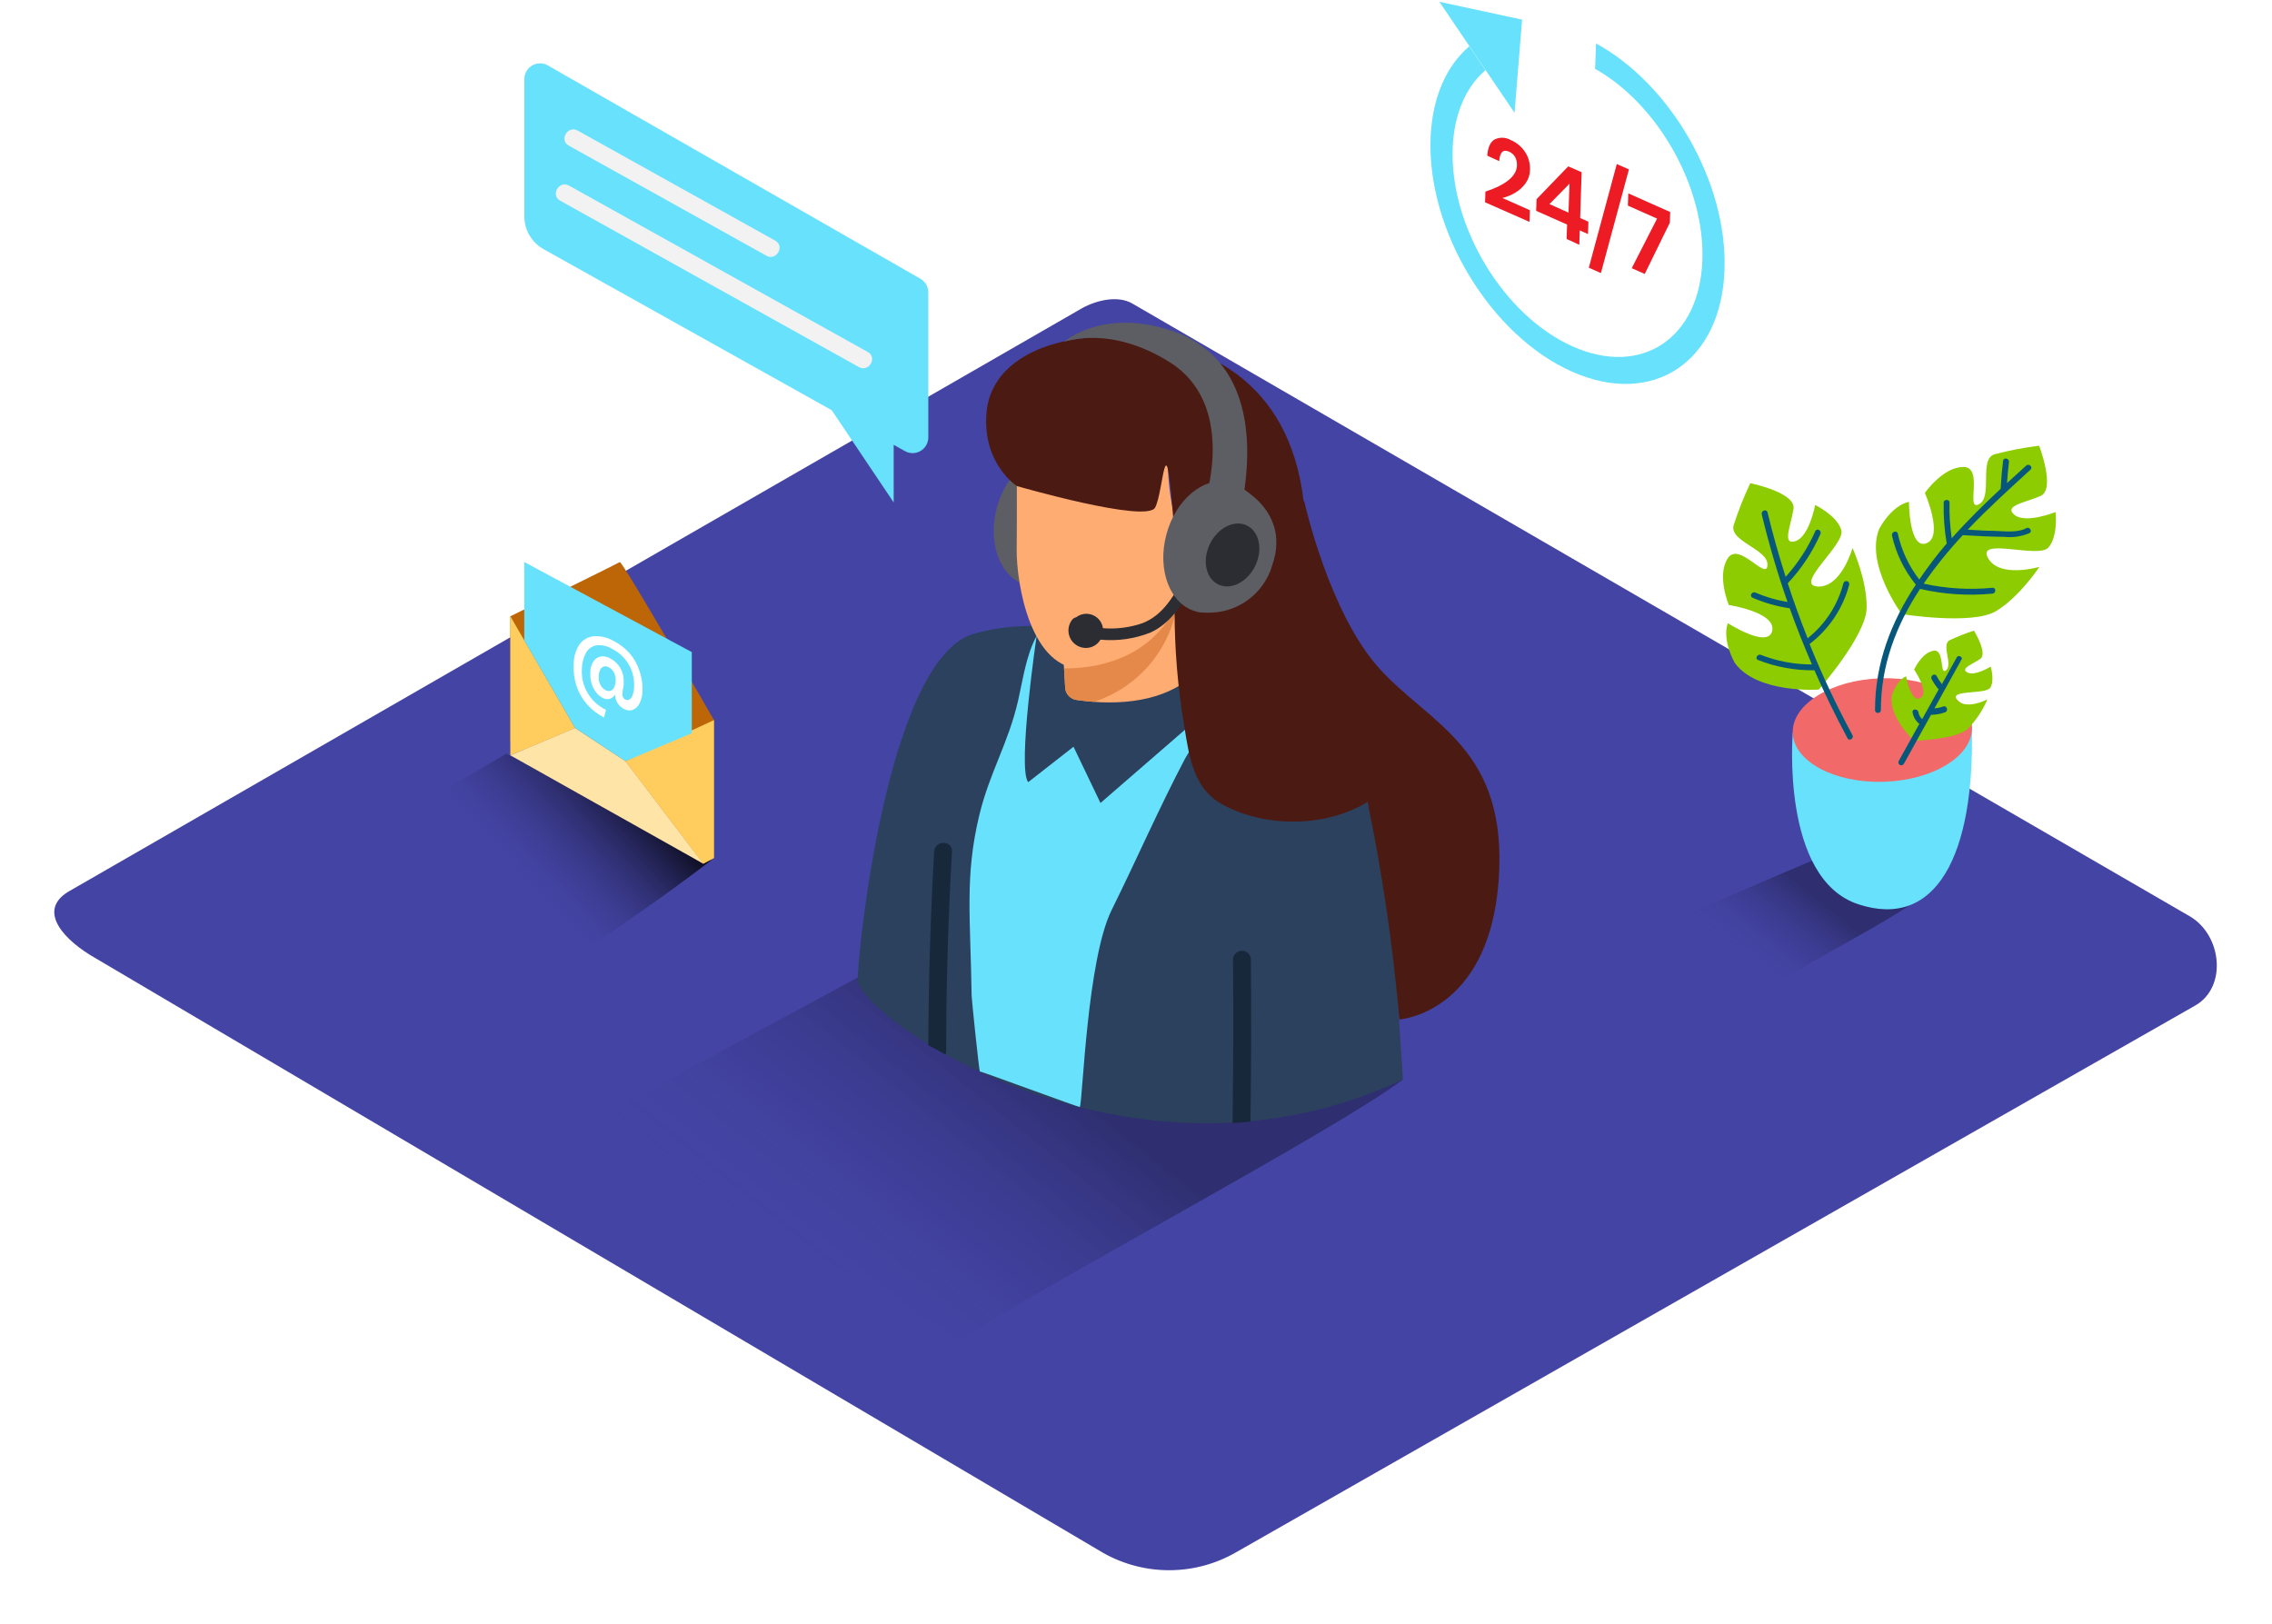 <svg width="645" height="461" viewBox="0 0 645 461" fill="none" xmlns="http://www.w3.org/2000/svg">
<g filter="url(#filter0_d_150_126)">
<path d="M303.268 420.908L17.349 252.162C8.249 247.064 0.442 238.673 9.31 233.194L296.24 68.04C300.549 65.375 307.08 63.637 311.456 66.17L611.629 240.113C620.729 245.393 622.369 260.14 613.286 265.42L340.992 420.643C335.271 423.961 328.781 425.731 322.165 425.777C315.549 425.824 309.035 424.145 303.268 420.908Z" fill="#4444A5"/>
</g>
<path opacity="0.32" d="M542.246 256.863L526.118 239.335L476.907 260.372L506.842 277.685C512.046 274.127 537.24 260.736 542.246 256.863Z" fill="url(#paint0_linear_150_126)"/>
<path opacity="0.32" d="M398.276 306.452L246.183 276.047L166.855 318.949L272.935 380.29C291.267 367.595 380.59 320.157 398.276 306.452Z" fill="url(#paint1_linear_150_126)"/>
<path opacity="0.9" d="M201.995 244.135L143.75 213.944L87.76 246.899L147.065 282.535C165.48 269.989 184.309 257.84 201.995 244.135Z" fill="url(#paint2_linear_150_126)"/>
<path d="M508.947 208.052C508.947 208.052 505.45 249.431 527.544 256.714C549.639 263.997 560.678 242.811 559.783 206.397" fill="#68E1FD"/>
<path d="M534.851 221.945C548.905 221.499 560.088 214.561 559.83 206.447C559.572 198.334 547.97 192.118 533.916 192.564C519.862 193.01 508.679 199.949 508.937 208.062C509.195 216.176 520.797 222.391 534.851 221.945Z" fill="#F2696A"/>
<path d="M539.892 174.336C539.892 174.336 529.45 160.25 533.478 150.154C533.478 150.154 536.793 143.649 541.931 142.457C541.931 142.457 541.931 156.129 546.904 154.225C551.876 152.322 546.456 139.941 546.456 139.941C546.456 139.941 551.578 132.542 557.429 132.576C563.28 132.609 557.843 145.337 561.838 143.136C565.832 140.934 561.689 130.374 566.23 128.967C570.392 127.874 574.623 127.062 578.893 126.534C578.893 126.534 583.617 138.849 579.341 140.769C575.065 142.689 568.733 143.5 571.866 146.148C574.998 148.796 583.568 145.37 583.568 145.37C583.568 145.37 584.33 152.355 581.479 155.483C578.628 158.612 561.108 152.454 564.357 158.38C567.606 164.305 578.96 160.929 578.96 160.929C578.96 160.929 573.374 169.47 566.628 173.508C559.882 177.547 539.892 174.336 539.892 174.336Z" fill="#8CCC00"/>
<path d="M543.357 210.303C543.357 210.303 535.915 203.417 537.141 197.26C537.141 197.26 538.368 193.205 541.119 191.997C541.119 191.997 542.545 199.759 545.197 198.154C547.849 196.548 543.407 190.093 543.407 190.093C543.407 190.093 545.512 185.343 548.86 184.747C552.208 184.151 550.517 191.947 552.49 190.275C554.462 188.603 551.048 183.042 553.468 181.768C555.713 180.704 558.028 179.791 560.396 179.036C560.396 179.036 564.391 185.525 562.17 187.064C559.949 188.603 556.435 189.746 558.507 190.904C560.578 192.063 565.137 189.249 565.137 189.249C565.137 189.249 566.313 193.139 565.037 195.208C563.761 197.277 553.153 195.654 555.623 198.683C558.092 201.712 564.192 198.568 564.192 198.568C562.855 201.72 560.931 204.59 558.523 207.026C555.042 209.988 543.357 210.303 543.357 210.303Z" fill="#8CCC00"/>
<path d="M516.34 195.77C516.34 195.77 498.836 197.012 492.472 188.173C492.472 188.173 488.792 181.817 490.516 176.918C490.516 176.918 502.019 184.317 503.113 179.053C504.207 173.79 490.798 171.754 490.798 171.754C490.798 171.754 487.3 163.478 490.483 158.512C493.665 153.547 501.488 165.034 501.77 160.465C502.052 155.897 490.914 153.745 492.157 149.144C493.467 145.054 495.051 141.056 496.897 137.177C496.897 137.177 509.842 139.809 509.163 144.443C508.483 149.078 505.765 154.854 509.693 153.629C513.621 152.405 515.312 143.351 515.312 143.351C515.312 143.351 521.627 146.463 522.738 150.534C523.848 154.606 509.229 166.06 515.975 166.507C522.721 166.954 525.92 155.566 525.92 155.566C525.92 155.566 530.13 164.868 529.915 172.714C529.699 180.559 516.34 195.77 516.34 195.77Z" fill="#8CCC00"/>
<path d="M575.23 132.178C573.418 133.811 571.6 135.467 569.777 137.144C569.909 135.158 570.075 133.171 570.324 131.185C570.456 130.142 568.849 129.745 568.666 130.788C568.335 133.436 568.103 136.096 567.97 138.766C563.197 143.218 558.456 147.886 554.08 152.802C553.582 149.461 553.371 146.083 553.45 142.705C553.45 141.646 551.793 141.696 551.793 142.705C551.709 146.586 551.998 150.466 552.655 154.292C549.868 157.553 547.268 160.968 544.865 164.521C541.891 160.683 539.808 156.234 538.765 151.494C538.533 150.452 536.958 150.948 537.108 151.991C538.235 157.037 540.503 161.758 543.738 165.795C543.786 165.852 543.842 165.902 543.903 165.944C536.942 176.488 532.301 188.206 532.301 201.63C532.301 202.689 533.958 202.639 533.958 201.63C533.958 188.719 538.4 177.381 545.08 167.185C551.824 168.743 558.777 169.195 565.666 168.526C566.727 168.427 566.677 166.772 565.666 166.871C559.125 167.506 552.525 167.11 546.108 165.696C549.466 160.845 553.178 156.247 557.213 151.941H557.362C561.241 152.156 565.119 152.388 568.965 152.405C571.409 152.679 573.882 152.314 576.142 151.345C577.086 150.832 576.142 149.442 575.263 149.938C572.628 151.362 568.865 150.783 565.998 150.7C563.545 150.7 561.025 150.501 558.622 150.369C564.34 144.344 570.49 138.783 576.44 133.337C577.236 132.592 576.026 131.467 575.23 132.178Z" fill="#06577A"/>
<path d="M524.975 166.01C525.028 165.791 524.991 165.559 524.873 165.367C524.755 165.174 524.565 165.037 524.345 164.984C524.125 164.931 523.893 164.968 523.701 165.086C523.508 165.204 523.37 165.394 523.317 165.613C521.72 171.772 518.16 177.244 513.174 181.205C511.129 176.063 509.245 170.86 507.521 165.596C511.392 161.492 514.532 156.756 516.803 151.594C517.234 150.617 515.776 149.823 515.345 150.799C513.255 155.543 510.411 159.92 506.925 163.759C505.002 157.734 503.278 151.627 501.786 145.469C501.538 144.427 499.947 144.923 500.129 145.966C502.162 154.407 504.604 162.716 507.455 170.893C504.313 170.382 501.246 169.487 498.322 168.228C497.344 167.814 496.549 169.254 497.527 169.685C500.894 171.155 504.446 172.163 508.085 172.681C510.008 178.077 512.129 183.39 514.4 188.637C509.439 188.636 504.521 187.715 499.897 185.922C498.919 185.541 498.107 186.998 499.101 187.379C504.194 189.374 509.626 190.363 515.096 190.292C517.969 196.835 521.102 203.268 524.494 209.591C525.008 210.535 526.4 209.591 525.903 208.714C521.367 200.316 517.299 191.674 513.72 182.827C519.242 178.628 523.202 172.71 524.975 166.01Z" fill="#06577A"/>
<path d="M555.606 186.452L551.297 194.231C550.713 193.505 550.203 192.723 549.772 191.897C549.274 190.954 547.882 191.897 548.363 192.775C548.918 193.829 549.591 194.817 550.368 195.721L545.694 204.146C545.12 203.639 544.739 202.948 544.617 202.192C544.451 201.15 542.794 201.199 542.959 202.192C543.157 203.499 543.844 204.683 544.882 205.503L539.031 216.046C538.926 216.239 538.901 216.467 538.963 216.678C539.026 216.889 539.169 217.066 539.363 217.172C539.556 217.277 539.783 217.302 539.995 217.239C540.206 217.177 540.384 217.034 540.49 216.841L548.197 202.937C549.565 202.918 550.921 202.671 552.208 202.209C553.203 201.845 552.722 200.256 551.711 200.554C550.886 200.842 550.029 201.031 549.158 201.117L556.965 187.031C556.955 186.879 556.903 186.732 556.814 186.607C556.726 186.483 556.604 186.385 556.464 186.325C556.323 186.265 556.168 186.245 556.017 186.267C555.866 186.29 555.723 186.354 555.606 186.452Z" fill="#06577A"/>
<path d="M309.68 151.289C312.405 141.136 308.639 131.306 301.269 129.333C293.899 127.361 285.716 133.992 282.991 144.145C280.265 154.298 284.031 164.127 291.401 166.1C298.771 168.073 306.954 161.441 309.68 151.289Z" fill="#5D5E63"/>
<path d="M398.276 306.452C398.276 306.452 395.972 269.542 395.11 260.422C394.331 252.146 391.579 215.897 368.855 204.444C340.147 189.961 307.047 171.174 276.483 179.93C251.62 187.031 243.25 272.62 243.515 278.397C244.012 288.643 320.887 342.899 398.276 306.452Z" fill="#2B415D"/>
<path d="M339.567 208.846C339.567 210.799 337.296 213.729 336.418 215.384C329.042 229.387 322.594 244.201 315.55 258.419C308.671 272.405 307.395 311.699 306.583 314.265C306.583 314.53 278.405 304.052 278.19 304.201C277.974 304.35 275.869 283.876 275.836 282.684C275.504 260.273 273.864 248.835 277.974 231.588C280.891 219.34 286.262 211.048 289.046 198.816C290.389 192.973 291.317 185.988 294.251 180.609C297.533 174.733 339.567 195.737 339.567 208.846Z" fill="#68E1FD"/>
<path d="M352.214 318.684C351.451 318.684 350.689 318.783 349.91 318.8C350.131 303.352 350.175 287.903 350.042 272.455C350.042 271.783 350.309 271.139 350.785 270.664C351.261 270.189 351.906 269.922 352.578 269.922C353.251 269.922 353.896 270.189 354.371 270.664C354.847 271.139 355.114 271.783 355.114 272.455C355.258 287.782 355.219 303.103 354.998 318.419L352.214 318.684Z" fill="#17283A"/>
<path d="M268.444 299.335C268.275 299.237 268.097 299.154 267.913 299.087L266.538 298.342C266.007 298.027 265.46 297.746 264.88 297.465L263.538 296.72C263.604 278.391 264.156 260.074 265.195 241.768C265.377 238.457 270.449 238.457 270.267 241.768C269.162 260.626 268.61 279.5 268.61 298.391C268.615 298.714 268.559 299.034 268.444 299.335Z" fill="#17283A"/>
<path d="M294.268 180.675C294.268 180.675 288.765 218.182 291.897 222.055L304.76 211.991L312.417 227.964L344.407 200.223L294.268 180.675Z" fill="#2B415D"/>
<path d="M288.632 123.025C288.632 123.025 288.748 146.992 288.632 155.914C288.499 165.299 292.477 190.672 307.942 189.861C323.406 189.05 339.252 171.092 339.252 166.987C339.252 166.987 354.882 157.271 346.048 149.806C337.213 142.341 336.534 154.97 336.534 154.97C336.534 154.97 331.744 148.018 331.412 129.365C331.412 129.348 309.351 132.824 288.632 123.025Z" fill="#FFAC73"/>
<path d="M338.54 191.848C330.65 199.114 317.821 200.454 305.97 198.766C305.086 198.706 304.249 198.345 303.6 197.742C302.951 197.139 302.53 196.332 302.406 195.456C302.207 191.831 301.992 188.206 301.677 184.581L342.451 164.719L339.335 190.573C339.335 190.573 339.02 191.07 338.54 191.848Z" fill="#FFAC73"/>
<path d="M310.561 199.246C308.903 199.13 307.395 198.965 305.82 198.733C304.951 198.669 304.132 198.302 303.505 197.698C302.878 197.093 302.484 196.288 302.389 195.423C302.29 193.536 302.207 191.649 302.074 189.762C310.71 189.762 326.075 187.726 334.18 171.77C333.152 178.075 330.403 183.975 326.236 188.822C322.07 193.669 316.646 197.276 310.561 199.246Z" fill="#E5894A"/>
<path d="M391.646 189.845C377.209 173.922 370.264 142.275 370.264 142.275H370.082C366.004 107.516 341.158 96.94 319.412 95.715C297.367 94.473 281.206 102.716 280.046 117.232C278.886 131.748 288.682 137.988 288.682 137.988C288.682 137.988 325.511 148.631 327.931 144.096C330.351 139.56 330.832 118.556 332.987 146.065C333.699 155.152 333.517 164.272 333.451 173.376C333.45 184.469 334.388 195.543 336.252 206.479C337.578 214.673 338.805 223.793 346.794 228.245C358.893 235.015 376.264 235.031 388.231 227.666C392.459 248.055 395.475 268.676 397.265 289.42C397.265 289.42 422.624 287.765 425.442 250.126C428.26 212.488 406.066 205.801 391.646 189.845Z" fill="#4B1B13"/>
<path d="M342.434 140.802C342.434 140.802 350.722 114.567 332.158 102.882C315.119 92.106 302.074 97.039 302.074 97.039C302.074 97.039 312.798 87.522 332.125 93.728C351.451 99.935 356.871 118.854 352.81 142.01" fill="#5D5E63"/>
<path d="M335.357 165.431C332.572 170.165 329.705 174.799 324.384 176.901C320.768 178.154 316.93 178.645 313.113 178.341C313.001 177.517 312.672 176.737 312.162 176.08C311.651 175.423 310.976 174.912 310.205 174.598C309.434 174.284 308.593 174.179 307.768 174.293C306.943 174.407 306.163 174.735 305.505 175.246C305.027 175.344 304.602 175.615 304.312 176.008C303.765 176.735 303.429 177.599 303.34 178.504C303.251 179.41 303.413 180.322 303.808 181.142C304.203 181.962 304.816 182.658 305.58 183.153C306.344 183.649 307.23 183.925 308.141 183.952C308.999 183.976 309.847 183.77 310.599 183.357C311.35 182.944 311.978 182.338 312.417 181.602C317.265 182.058 322.151 181.354 326.672 179.55C332.108 177.034 335.274 172.068 338.274 167.086C338.494 166.7 338.551 166.242 338.433 165.814C338.315 165.385 338.031 165.021 337.644 164.802C337.258 164.582 336.799 164.525 336.37 164.643C335.941 164.761 335.577 165.045 335.357 165.431Z" fill="#2B2D33"/>
<path d="M357.706 158.821C360.413 148.709 356.658 138.923 349.318 136.964C341.978 135.004 333.833 141.612 331.125 151.723C328.418 161.835 332.173 171.621 339.513 173.581C346.853 175.541 354.998 168.932 357.706 158.821Z" fill="#5D5E63"/>
<path d="M339.501 173.574C344.104 174.499 348.888 173.663 352.903 171.232C356.918 168.801 359.873 164.952 361.181 160.449C366.982 143.781 349.28 136.879 349.28 136.879" fill="#5D5E63"/>
<path d="M356.34 160.659C358.582 156.035 357.521 150.895 353.97 149.178C350.419 147.461 345.723 149.817 343.481 154.44C341.238 159.064 342.299 164.205 345.85 165.922C349.401 167.639 354.097 165.283 356.34 160.659Z" fill="#2B2D33"/>
<path d="M261.233 79.097L155.485 18.55C154.809 18.174 154.046 17.98 153.272 17.987C152.497 17.994 151.738 18.203 151.069 18.592C150.4 18.981 149.844 19.537 149.456 20.206C149.068 20.875 148.861 21.634 148.855 22.407V61.436C148.856 63.332 149.363 65.194 150.325 66.829C151.286 68.464 152.667 69.814 154.325 70.738L256.907 128.074C257.585 128.451 258.349 128.645 259.125 128.637C259.9 128.629 260.661 128.419 261.33 128.028C262 127.637 262.555 127.078 262.943 126.407C263.33 125.735 263.535 124.975 263.537 124.2V82.953C263.53 82.164 263.313 81.391 262.908 80.714C262.503 80.036 261.925 79.478 261.233 79.097Z" fill="#68E1FD"/>
<path d="M253.709 119.764V142.639L234.581 114.17" fill="#68E1FD"/>
<path d="M161.469 41.342L217.592 72.608C220.393 74.164 222.896 69.877 220.095 68.322L163.972 37.055C161.17 35.499 158.668 39.786 161.469 41.342Z" fill="#F2F2F2"/>
<path d="M159.016 56.967L243.863 104.222C246.664 105.778 249.167 101.491 246.366 99.936L161.518 52.68C158.717 51.124 156.214 55.411 159.016 56.967Z" fill="#F2F2F2"/>
<path d="M199.674 245.211L202.691 243.555V204.427C202.691 204.427 176.618 159.125 175.955 159.572C175.292 160.018 144.877 174.965 144.877 174.965V210.568" fill="#BC6608"/>
<path d="M144.877 174.948V214.424L163.242 206.661L144.877 174.948Z" fill="#FFCD5E"/>
<path d="M202.691 243.589V204.427L177.563 216.096L199.657 245.211C199.84 245.128 202.508 243.671 202.691 243.589Z" fill="#FFCD5E"/>
<path d="M144.877 214.424L199.674 245.211L177.563 216.096L163.242 206.661L144.877 214.424Z" fill="#FFE4A7"/>
<path d="M148.838 181.801V159.555L196.392 185.128V208.151L177.563 216.096L163.242 206.661L148.838 181.801Z" fill="#68E1FD"/>
<path d="M181.558 190.507C182.204 192.355 182.486 194.311 182.387 196.267C182.365 197.468 182.077 198.65 181.541 199.726C181.148 200.546 180.462 201.19 179.618 201.53C179.212 201.663 178.783 201.71 178.357 201.667C177.932 201.624 177.52 201.493 177.149 201.282C176.406 200.9 175.777 200.329 175.326 199.627C174.85 198.892 174.597 198.036 174.596 197.161C174.264 197.756 173.72 198.205 173.071 198.419C172.344 198.572 171.585 198.442 170.95 198.055C170.215 197.654 169.585 197.087 169.11 196.399C168.576 195.683 168.177 194.875 167.933 194.016C167.657 193.099 167.539 192.142 167.585 191.186C167.571 190.96 167.571 190.733 167.585 190.507C167.642 189.489 167.974 188.505 168.546 187.66C168.779 187.325 169.076 187.04 169.42 186.821C169.765 186.602 170.15 186.454 170.552 186.386C171.468 186.257 172.402 186.438 173.204 186.899C174.414 187.518 175.421 188.471 176.106 189.644C176.79 190.818 177.124 192.163 177.066 193.519C177.082 193.823 177.082 194.126 177.066 194.43L176.701 196.565C176.701 196.797 176.701 196.962 176.701 197.045C176.668 197.381 176.732 197.72 176.884 198.021C177.035 198.276 177.261 198.478 177.53 198.601C177.702 198.698 177.896 198.749 178.094 198.749C178.291 198.749 178.485 198.698 178.657 198.601C179.096 198.32 179.42 197.891 179.569 197.392C179.857 196.607 180.008 195.779 180.016 194.943C180.087 193.495 179.884 192.046 179.42 190.672C178.959 189.298 178.233 188.027 177.281 186.932C176.27 185.779 175.042 184.834 173.668 184.151C172.342 183.363 170.793 183.031 169.259 183.208C168.649 183.325 168.073 183.576 167.571 183.942C167.07 184.309 166.655 184.781 166.358 185.326C165.609 186.71 165.211 188.255 165.198 189.828C165.025 192.236 165.585 194.64 166.803 196.726C168.022 198.811 169.843 200.48 172.027 201.514L171.48 203.699C169.632 202.751 167.979 201.466 166.607 199.908C165.301 198.407 164.304 196.664 163.673 194.777C163.026 192.798 162.751 190.716 162.861 188.637C162.828 186.615 163.406 184.631 164.519 182.943C164.987 182.29 165.591 181.745 166.289 181.345C166.986 180.946 167.762 180.7 168.563 180.625C170.488 180.507 172.405 180.95 174.082 181.9C175.836 182.783 177.41 183.984 178.723 185.442C180 186.923 180.964 188.646 181.558 190.507ZM174.298 195.257C174.616 194.632 174.781 193.94 174.779 193.238C174.835 192.429 174.662 191.62 174.281 190.904C173.944 190.264 173.417 189.744 172.773 189.414C172.37 189.173 171.887 189.102 171.43 189.216C171.207 189.282 171 189.394 170.823 189.545C170.646 189.696 170.503 189.883 170.403 190.093C170.112 190.709 169.959 191.382 169.955 192.063C169.901 192.888 170.073 193.712 170.453 194.446C170.774 195.081 171.283 195.601 171.911 195.936C172.32 196.163 172.797 196.233 173.254 196.135C173.482 196.065 173.694 195.95 173.876 195.797C174.059 195.643 174.208 195.454 174.314 195.241" fill="white"/>
<path d="M432.105 5.574L429.967 32.023L421.763 19.924L417.171 13.138L408.635 0.509L432.105 5.574Z" fill="#68E1FD"/>
<path d="M453.106 12.343C474.355 23.93 490.449 51.803 489.571 76.597C488.692 102.766 469.25 115.726 446.244 105.497C423.238 95.268 405.237 65.624 406.116 39.455C406.514 27.736 410.624 18.666 417.122 13.138L421.713 19.924C416.227 24.625 412.729 32.305 412.398 42.252C411.652 64.498 426.951 89.657 446.492 98.363C466.034 107.069 482.543 96.046 483.289 73.817C483.985 52.962 470.593 29.541 452.824 19.527L453.106 12.343Z" fill="#68E1FD"/>
<path d="M428.84 39.737C430.565 40.458 432.028 41.688 433.033 43.262C433.966 44.746 434.428 46.477 434.359 48.228C434.334 49.582 433.901 50.897 433.116 52.002C432.337 53.095 431.338 54.014 430.183 54.699C429.039 55.383 427.798 55.891 426.503 56.206L434.326 59.681L434.21 62.992L421.597 57.431L421.696 54.401C427.564 52.448 430.547 49.966 430.647 46.986C430.69 46.168 430.518 45.352 430.149 44.619C429.763 43.909 429.142 43.353 428.392 43.047C426.724 42.308 425.796 43.207 425.608 45.745L422.21 44.189C422.392 41.839 423.088 40.299 424.315 39.588C425.025 39.244 425.807 39.077 426.596 39.103C427.384 39.129 428.155 39.347 428.84 39.737Z" fill="#ED1C24"/>
<path d="M462.437 48.095L454.481 77.524L451.05 76.002L458.99 46.572L462.437 48.095Z" fill="#ED1C24"/>
<path d="M448.597 61.899L450.934 62.942L450.818 66.451L448.481 65.408L448.349 69.497L444.752 67.841L444.884 63.753L436.1 59.847L436.216 56.537L445.199 47.234L449.012 48.89L448.597 61.899ZM445.282 60.426L445.564 52.15L439.879 57.944L445.282 60.36" fill="#ED1C24"/>
<path d="M474.156 60.195L474.057 63.207L466.929 77.773L463.233 76.134L470.427 62.065L462.139 58.374L462.255 54.898L474.156 60.195Z" fill="#ED1C24"/>
<defs>
<filter id="filter0_d_150_126" x="0.412" y="64.936" width="643.92" height="395.842" filterUnits="userSpaceOnUse" color-interpolation-filters="sRGB">
<feFlood flood-opacity="0" result="BackgroundImageFix"/>
<feColorMatrix in="SourceAlpha" type="matrix" values="0 0 0 0 0 0 0 0 0 0 0 0 0 0 0 0 0 0 127 0" result="hardAlpha"/>
<feOffset dx="10" dy="20"/>
<feGaussianBlur stdDeviation="7.5"/>
<feComposite in2="hardAlpha" operator="out"/>
<feColorMatrix type="matrix" values="0 0 0 0 0 0 0 0 0 0 0 0 0 0 0 0 0 0 0.25 0"/>
<feBlend mode="normal" in2="BackgroundImageFix" result="effect1_dropShadow_150_126"/>
<feBlend mode="normal" in="SourceGraphic" in2="effect1_dropShadow_150_126" result="shape"/>
</filter>
<linearGradient id="paint0_linear_150_126" x1="495.736" y1="275.798" x2="513.855" y2="253.23" gradientUnits="userSpaceOnUse">
<stop offset="0.02" stop-color="#4444A5" stop-opacity="0"/>
<stop offset="1"/>
</linearGradient>
<linearGradient id="paint1_linear_150_126" x1="233.62" y1="373.437" x2="292.94" y2="299.568" gradientUnits="userSpaceOnUse">
<stop offset="0.02" stop-color="#4444A5" stop-opacity="0"/>
<stop offset="1"/>
</linearGradient>
<linearGradient id="paint2_linear_150_126" x1="142.076" y1="248.157" x2="176.242" y2="215.899" gradientUnits="userSpaceOnUse">
<stop stop-color="#4444A5" stop-opacity="0"/>
<stop offset="1"/>
</linearGradient>
</defs>
</svg>
